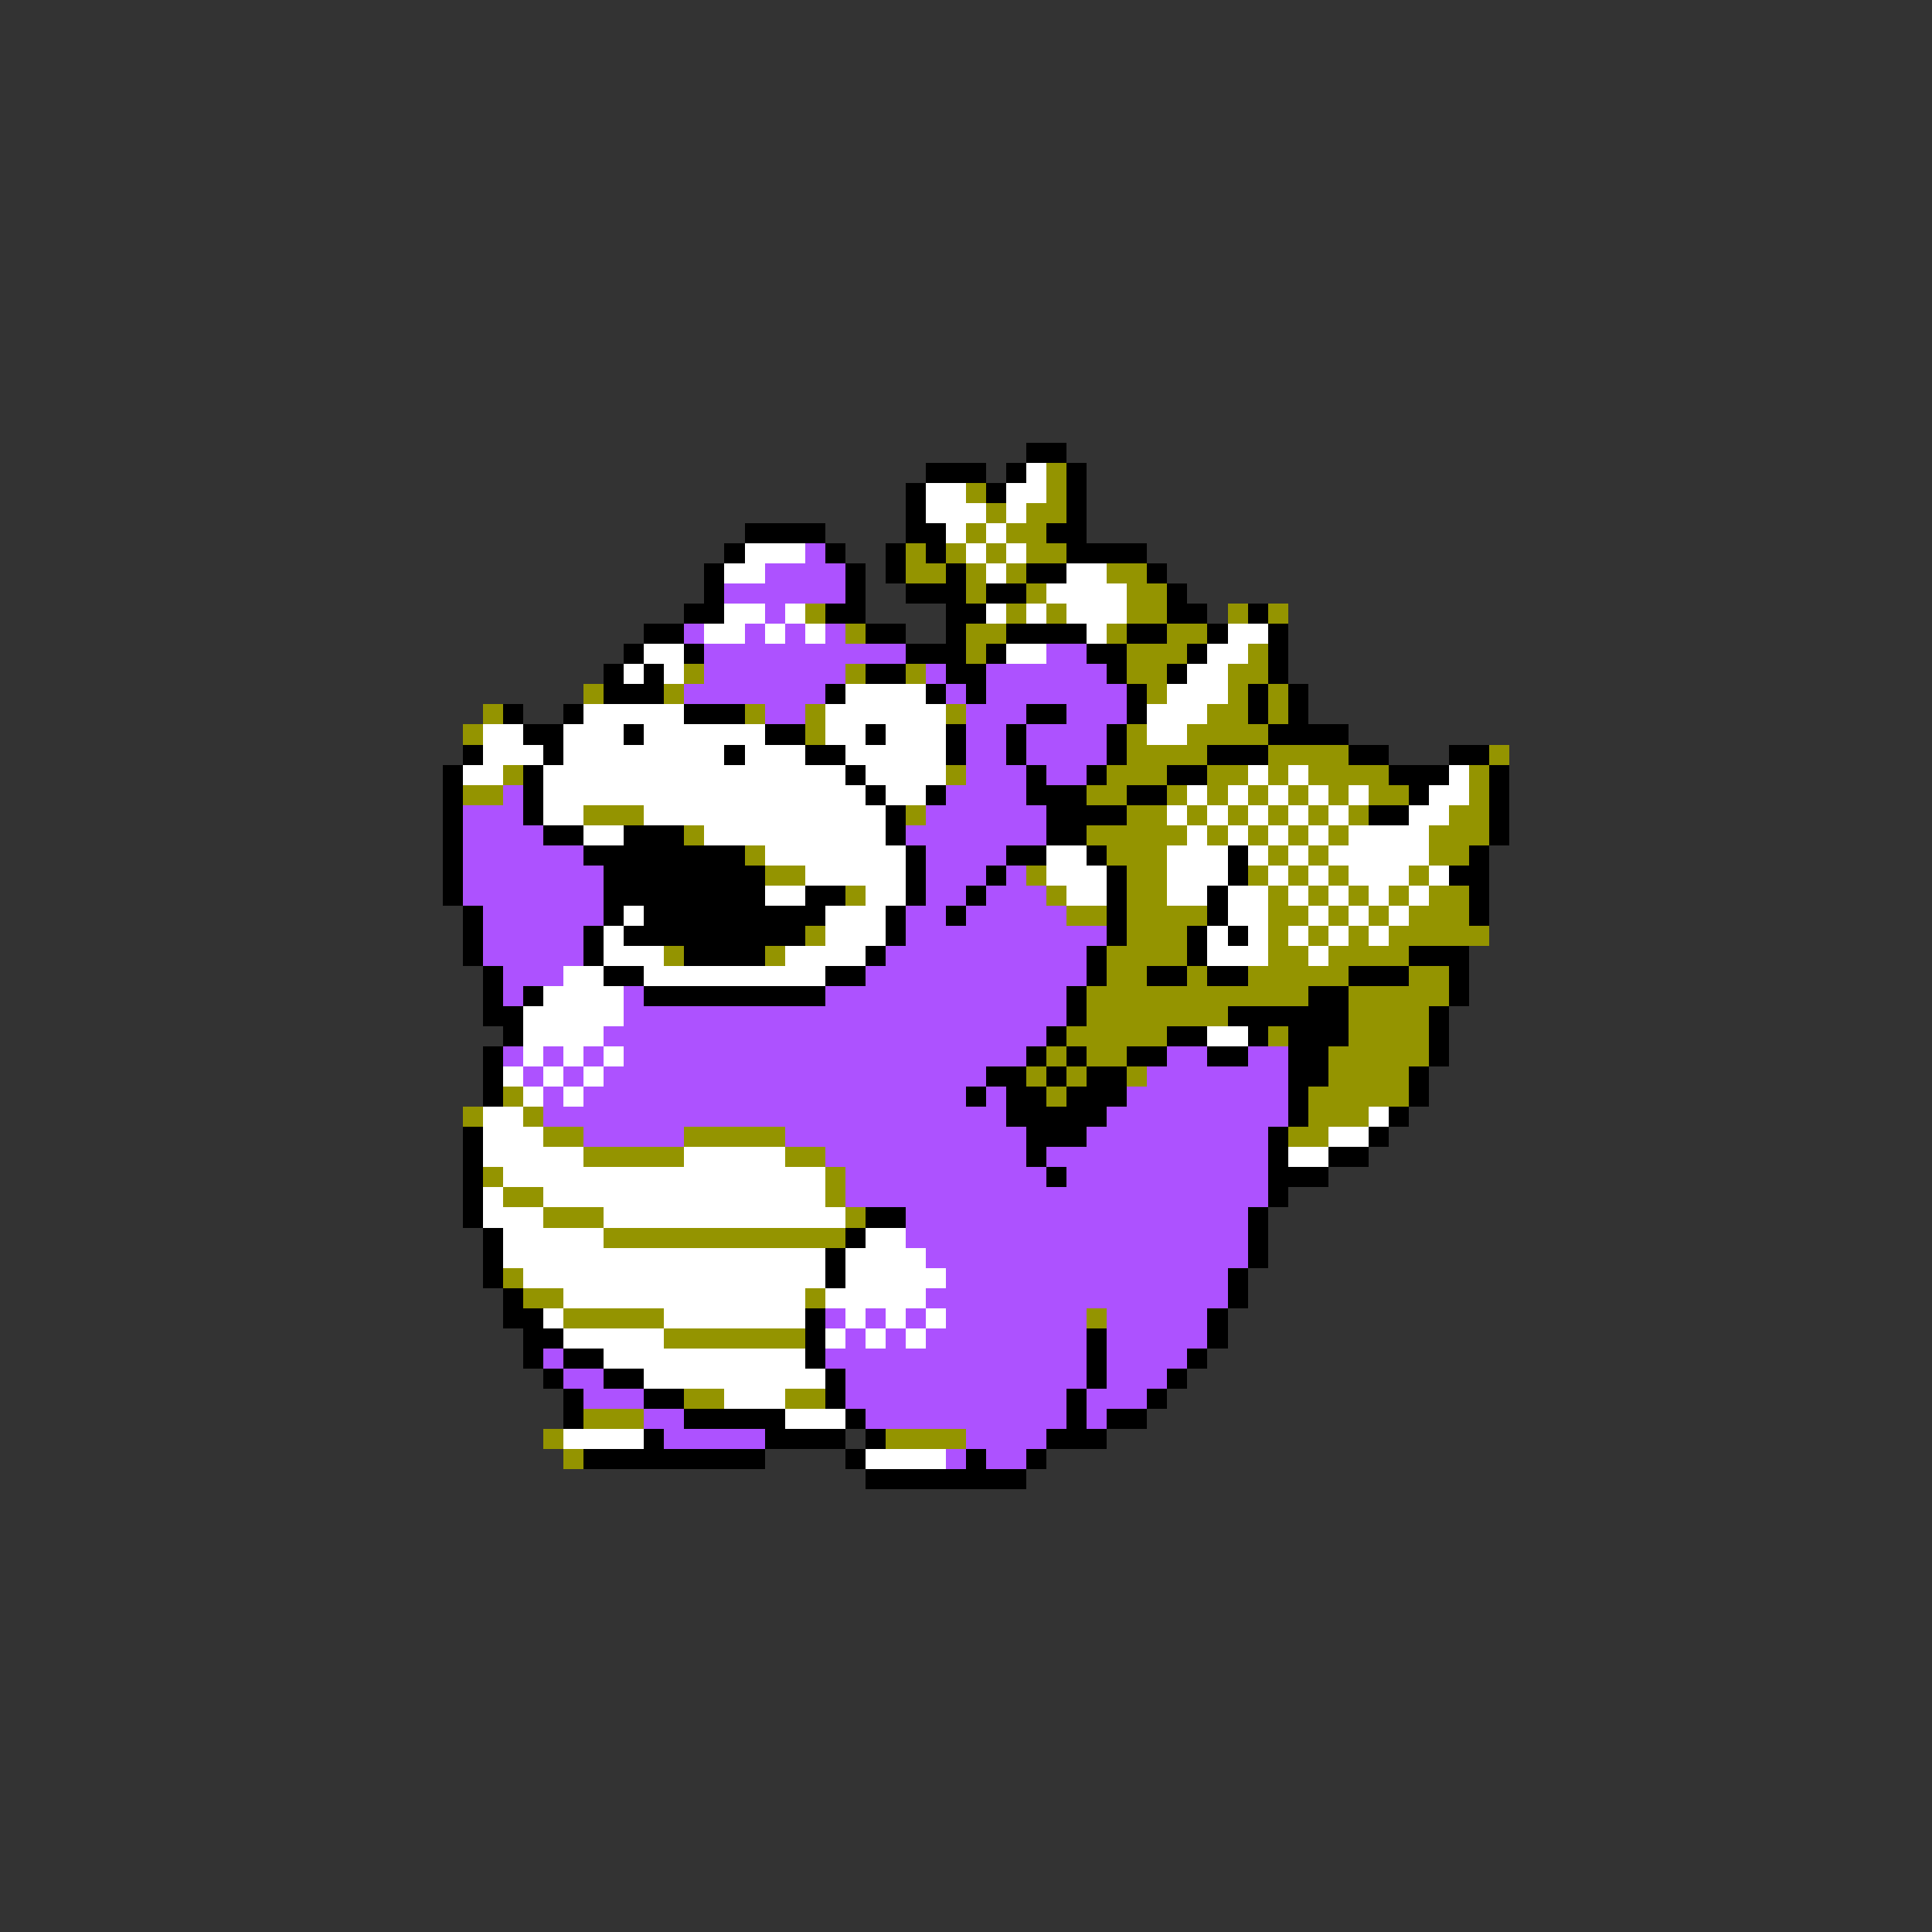 <svg xmlns="http://www.w3.org/2000/svg" viewBox="0 -0.5 96 96" shape-rendering="crispEdges">
<rect x="0" y="-0.5" width="96" height="96" fill="#333333" stroke="none"/>
<path stroke="#000000" d="M51 22h2M46 23h3M50 23h1M53 23h1M45 24h1M49 24h1M53 24h1M45 25h1M53 25h1M37 26h4M45 26h2M52 26h2M36 27h1M41 27h1M44 27h1M46 27h1M53 27h4M35 28h1M42 28h1M44 28h1M47 28h1M51 28h2M57 28h1M35 29h1M42 29h1M45 29h3M49 29h2M58 29h1M34 30h2M41 30h2M47 30h2M58 30h2M62 30h1M32 31h2M43 31h2M47 31h1M50 31h4M56 31h2M60 31h1M63 31h1M31 32h1M34 32h1M45 32h3M49 32h1M54 32h2M59 32h1M63 32h1M30 33h1M32 33h1M43 33h2M47 33h2M55 33h1M58 33h1M63 33h1M30 34h3M41 34h1M46 34h1M48 34h1M56 34h1M62 34h1M64 34h1M25 35h1M28 35h1M34 35h3M51 35h2M56 35h1M62 35h1M64 35h1M26 36h2M31 36h1M38 36h2M43 36h1M47 36h1M50 36h1M55 36h1M63 36h4M23 37h1M27 37h1M36 37h1M40 37h2M47 37h1M50 37h1M55 37h1M60 37h3M67 37h2M72 37h2M22 38h1M26 38h1M42 38h1M51 38h1M54 38h1M58 38h2M69 38h3M74 38h1M22 39h1M26 39h1M43 39h1M46 39h1M51 39h3M56 39h2M70 39h1M74 39h1M22 40h1M26 40h1M44 40h1M52 40h4M68 40h2M74 40h1M22 41h1M27 41h2M31 41h3M44 41h1M52 41h2M74 41h1M22 42h1M29 42h8M45 42h1M50 42h2M54 42h1M61 42h1M73 42h1M22 43h1M30 43h8M45 43h1M49 43h1M55 43h1M61 43h1M72 43h2M22 44h1M30 44h8M40 44h2M45 44h1M48 44h1M55 44h1M60 44h1M73 44h1M23 45h1M30 45h1M32 45h9M44 45h1M47 45h1M55 45h1M60 45h1M73 45h1M23 46h1M29 46h1M31 46h9M44 46h1M55 46h1M59 46h1M61 46h1M23 47h1M29 47h1M34 47h4M43 47h1M54 47h1M59 47h1M70 47h3M24 48h1M30 48h2M41 48h2M54 48h1M57 48h2M60 48h2M67 48h3M72 48h1M24 49h1M26 49h1M32 49h9M53 49h1M65 49h2M72 49h1M24 50h2M53 50h1M61 50h6M71 50h1M25 51h1M52 51h1M58 51h2M62 51h1M64 51h3M71 51h1M24 52h1M51 52h1M53 52h1M56 52h2M60 52h2M64 52h2M71 52h1M24 53h1M49 53h2M52 53h1M54 53h2M64 53h2M70 53h1M24 54h1M48 54h1M50 54h2M53 54h3M64 54h1M70 54h1M50 55h5M64 55h1M69 55h1M23 56h1M51 56h3M63 56h1M68 56h1M23 57h1M51 57h1M63 57h1M66 57h2M23 58h1M52 58h1M63 58h3M23 59h1M63 59h1M23 60h1M43 60h2M62 60h1M24 61h1M42 61h1M62 61h1M24 62h1M41 62h1M62 62h1M24 63h1M41 63h1M61 63h1M25 64h1M61 64h1M25 65h2M40 65h1M60 65h1M26 66h2M40 66h1M54 66h1M60 66h1M26 67h1M28 67h2M40 67h1M54 67h1M59 67h1M27 68h1M30 68h2M41 68h1M54 68h1M58 68h1M28 69h1M32 69h2M41 69h1M53 69h1M57 69h1M28 70h1M34 70h5M42 70h1M53 70h1M55 70h2M32 71h1M38 71h4M43 71h1M52 71h3M29 72h9M42 72h1M48 72h1M51 72h1M43 73h8" />
<path stroke="#ffffff" d="M51 23h1M46 24h2M50 24h2M46 25h3M50 25h1M47 26h1M49 26h1M37 27h3M48 27h1M50 27h1M36 28h2M49 28h1M53 28h2M52 29h4M36 30h2M39 30h1M49 30h1M51 30h1M53 30h3M35 31h2M38 31h1M40 31h1M54 31h1M61 31h2M32 32h2M50 32h2M60 32h2M31 33h1M33 33h1M59 33h2M42 34h4M58 34h3M29 35h5M41 35h6M57 35h3M24 36h2M28 36h3M32 36h6M41 36h2M44 36h3M57 36h2M24 37h3M28 37h8M37 37h3M42 37h5M23 38h2M27 38h15M43 38h4M62 38h1M64 38h1M72 38h1M27 39h16M44 39h2M59 39h1M61 39h1M63 39h1M65 39h1M67 39h1M71 39h2M27 40h2M32 40h12M58 40h1M60 40h1M62 40h1M64 40h1M66 40h1M70 40h2M29 41h2M35 41h9M59 41h1M61 41h1M63 41h1M65 41h1M67 41h4M38 42h7M52 42h2M58 42h3M62 42h1M64 42h1M66 42h5M40 43h5M52 43h3M58 43h3M63 43h1M65 43h1M67 43h3M71 43h1M38 44h2M43 44h2M53 44h2M58 44h2M61 44h2M64 44h1M66 44h1M68 44h1M70 44h1M31 45h1M41 45h3M61 45h2M65 45h1M67 45h1M69 45h1M30 46h1M41 46h3M60 46h1M62 46h1M64 46h1M66 46h1M68 46h1M30 47h3M39 47h4M60 47h3M65 47h1M28 48h2M32 48h9M27 49h4M26 50h5M26 51h4M60 51h2M26 52h1M28 52h1M30 52h1M25 53h1M27 53h1M29 53h1M26 54h1M28 54h1M24 55h2M68 55h1M24 56h3M66 56h2M24 57h5M34 57h5M64 57h2M25 58h16M24 59h1M27 59h14M24 60h3M30 60h12M25 61h5M43 61h2M25 62h16M42 62h4M26 63h15M42 63h5M28 64h12M41 64h5M27 65h1M33 65h7M42 65h1M44 65h1M46 65h1M28 66h5M41 66h1M43 66h1M45 66h1M30 67h10M32 68h9M36 69h3M39 70h3M28 71h4M43 72h4" />
<path stroke="#949400" d="M52 23h1M48 24h1M52 24h1M49 25h1M51 25h2M48 26h1M50 26h2M45 27h1M47 27h1M49 27h1M51 27h2M45 28h2M48 28h1M50 28h1M55 28h2M48 29h1M51 29h1M56 29h2M40 30h1M50 30h1M52 30h1M56 30h2M61 30h1M63 30h1M42 31h1M48 31h2M55 31h1M58 31h2M48 32h1M56 32h3M62 32h1M34 33h1M42 33h1M45 33h1M56 33h2M61 33h2M29 34h1M33 34h1M57 34h1M61 34h1M63 34h1M24 35h1M37 35h1M40 35h1M47 35h1M60 35h2M63 35h1M23 36h1M40 36h1M56 36h1M59 36h4M56 37h4M63 37h4M74 37h1M25 38h1M47 38h1M55 38h3M60 38h2M63 38h1M65 38h4M73 38h1M23 39h2M54 39h2M58 39h1M60 39h1M62 39h1M64 39h1M66 39h1M68 39h2M73 39h1M29 40h3M45 40h1M56 40h2M59 40h1M61 40h1M63 40h1M65 40h1M67 40h1M72 40h2M34 41h1M54 41h5M60 41h1M62 41h1M64 41h1M66 41h1M71 41h3M37 42h1M55 42h3M63 42h1M65 42h1M71 42h2M38 43h2M51 43h1M56 43h2M62 43h1M64 43h1M66 43h1M70 43h1M42 44h1M52 44h1M56 44h2M63 44h1M65 44h1M67 44h1M69 44h1M71 44h2M53 45h2M56 45h4M63 45h2M66 45h1M68 45h1M70 45h3M40 46h1M56 46h3M63 46h1M65 46h1M67 46h1M69 46h5M33 47h1M38 47h1M55 47h4M63 47h2M66 47h4M55 48h2M59 48h1M62 48h5M70 48h2M54 49h11M67 49h5M54 50h7M67 50h4M53 51h5M63 51h1M67 51h4M52 52h1M54 52h2M66 52h5M51 53h1M53 53h1M56 53h1M66 53h4M25 54h1M52 54h1M65 54h5M23 55h1M26 55h1M65 55h3M27 56h2M34 56h5M64 56h2M29 57h5M39 57h2M24 58h1M41 58h1M25 59h2M41 59h1M27 60h3M42 60h1M30 61h12M25 63h1M26 64h2M40 64h1M28 65h5M54 65h1M33 66h7M34 69h2M39 69h2M29 70h3M27 71h1M44 71h4M28 72h1" />
<path stroke="#ad52ff" d="M40 27h1M38 28h4M36 29h6M38 30h1M34 31h1M37 31h1M39 31h1M41 31h1M35 32h10M52 32h2M35 33h7M46 33h1M49 33h6M34 34h7M47 34h1M49 34h7M38 35h2M48 35h3M53 35h3M48 36h2M51 36h4M48 37h2M51 37h4M48 38h3M52 38h2M25 39h1M47 39h4M23 40h3M46 40h6M23 41h4M45 41h7M23 42h6M46 42h4M23 43h7M46 43h3M50 43h1M23 44h7M46 44h2M49 44h3M24 45h6M45 45h2M48 45h5M24 46h5M45 46h10M24 47h5M44 47h10M25 48h3M43 48h11M25 49h1M31 49h1M41 49h12M31 50h22M30 51h22M25 52h1M27 52h1M29 52h1M31 52h20M58 52h2M62 52h2M26 53h1M28 53h1M30 53h19M57 53h7M27 54h1M29 54h19M49 54h1M56 54h8M27 55h23M55 55h9M29 56h5M39 56h12M54 56h9M41 57h10M52 57h11M42 58h10M53 58h10M42 59h21M45 60h17M45 61h17M46 62h16M47 63h14M46 64h15M41 65h1M43 65h1M45 65h1M47 65h7M55 65h5M42 66h1M44 66h1M46 66h8M55 66h5M27 67h1M41 67h13M55 67h4M28 68h2M42 68h12M55 68h3M29 69h3M42 69h11M54 69h3M32 70h2M43 70h10M54 70h1M33 71h5M48 71h4M47 72h1M49 72h2" />
</svg>